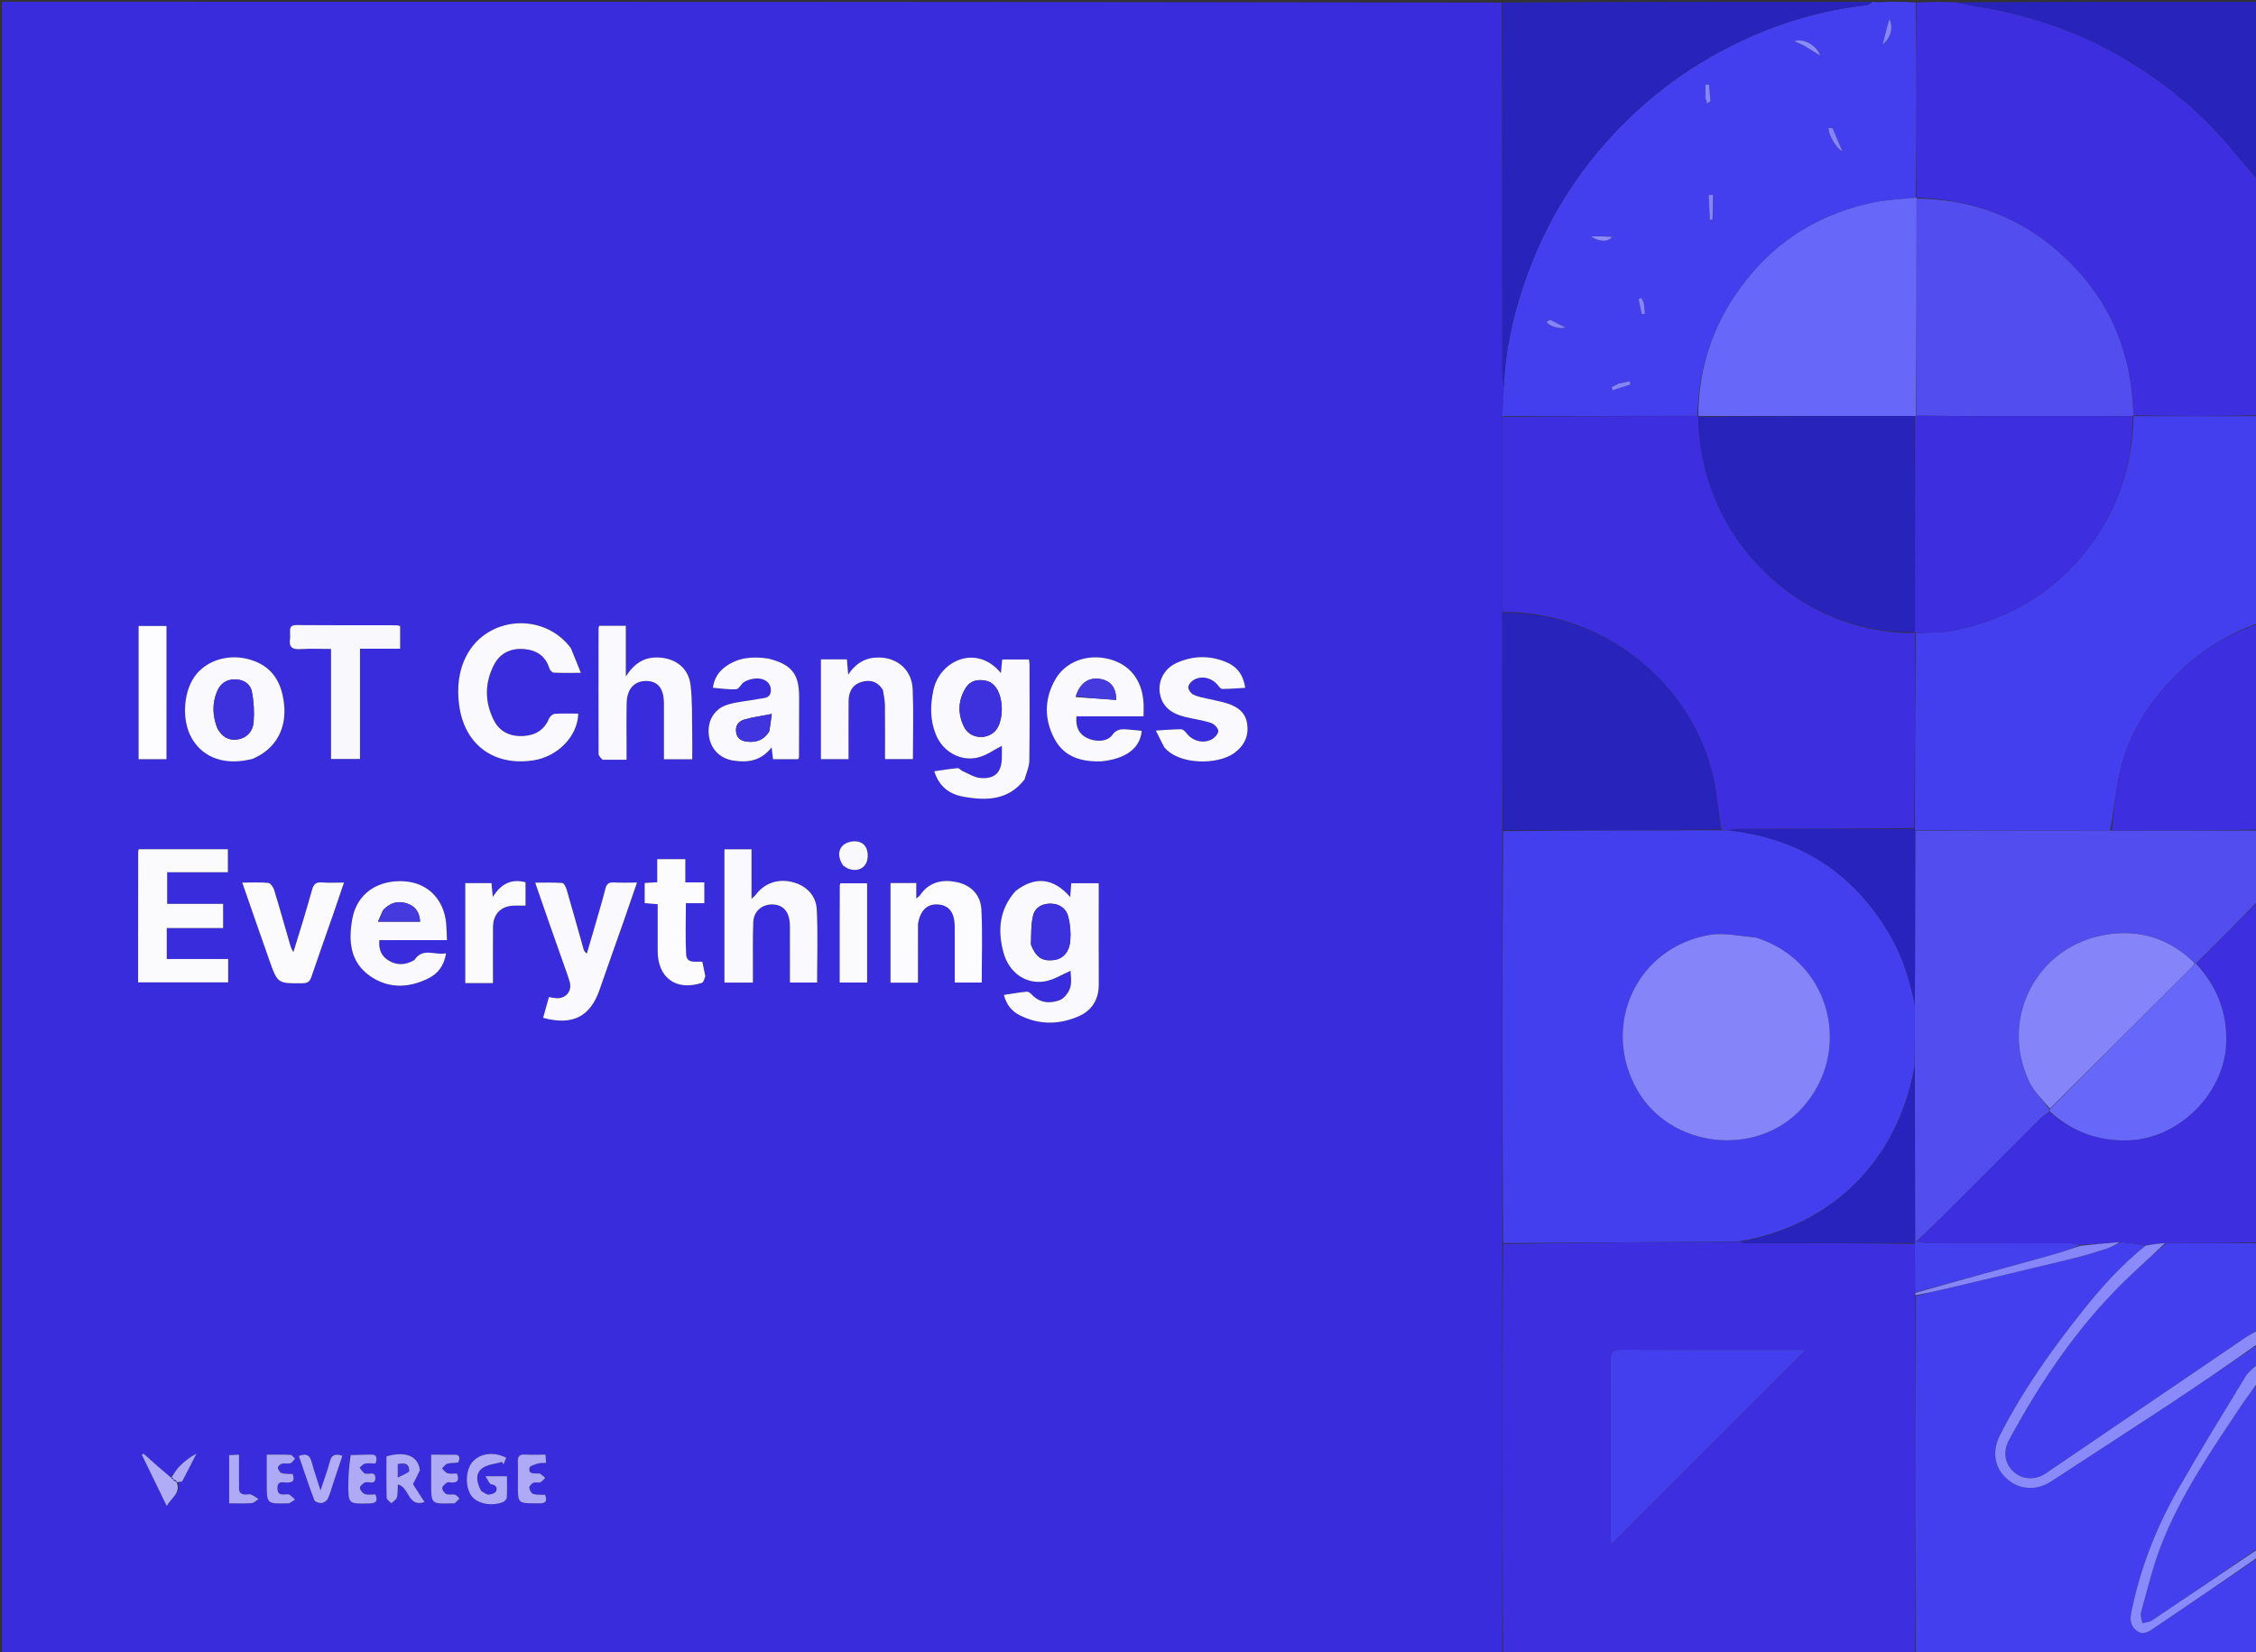 <svg version="1.1" id="Layer_1" xmlns="http://www.w3.org/2000/svg" xmlns:xlink="http://www.w3.org/1999/xlink" x="0px" y="0px"
	 width="100%" viewBox="0 0 1290 945" enable-background="new 0 0 1290 945" xml:space="preserve">
<rect x="0" y="0" width="1290" height="945" fill="#333333" stroke="none"/>
<path fill="#392CDC" opacity="1" stroke="none" 
	d="
M859,946 
	C573.044,946 287.089,946 1.066,946 
	C1.066,631.093 1.066,316.186 1.066,1 
	C286.696,1 572.392,1 858.545,1.469 
	C859.004,72.311 858.996,142.684 859.046,213.057 
	C859.048,215.661 859.623,218.264 859.949,221.324 
	C859.649,227.178 859.331,232.577 859.01,238.447 
	C859.006,275.953 859.007,312.988 859.006,350.489 
	C859.011,392.248 859.017,433.541 859.019,475.313 
	C859.015,554.184 859.017,632.576 859.014,711.438 
	C859.007,789.939 859.004,867.97 859,946 
M101.734,847.604 
	C102.608,847.417 104,847.51 104.276,846.999 
	C107.068,841.832 109.678,836.565 112.339,831.327 
	C108.399,833.412 105.203,835.975 102.364,838.886 
	C100.631,840.663 99.445,842.974 97.324,844.994 
	C92.221,840.434 87.118,835.874 82.015,831.314 
	C81.713,831.553 81.411,831.792 81.109,832.031 
	C85.852,841.773 90.595,851.515 95.338,861.257 
	C97.926,856.683 103.604,853.779 101.734,847.604 
M580.401,509.878 
	C571.268,520.294 570.363,532.358 573.873,545.01 
	C576.998,556.273 586.567,563.096 597.474,561.253 
	C602.636,560.381 607.414,557.232 612.177,555.195 
	C612.177,557.763 612.959,561.617 611.936,564.911 
	C611.076,567.68 608.566,570.973 605.991,571.96 
	C600.364,574.116 594.531,573.686 589.924,568.739 
	C589.212,567.974 588.017,567.058 587.141,567.147 
	C582.801,567.586 578.492,568.34 574.031,569.004 
	C575.542,574.815 578.662,578.419 583.137,580.666 
	C594.07,586.158 605.333,586.083 616.418,581.393 
	C624.352,578.035 628.329,571.693 628.289,562.885 
	C628.21,545.744 628.266,528.602 628.266,511.461 
	C628.266,509.35 628.266,507.24 628.266,505.126 
	C622.661,505.126 617.621,505.126 612.535,505.126 
	C612.34,507.844 612.171,510.195 611.966,513.043 
	C602.398,502.016 591.869,500.958 580.401,509.878 
M586.035,445.434 
	C586.927,441.933 588.54,438.443 588.589,434.93 
	C588.849,416.623 588.717,398.31 588.696,380 
	C588.695,379.066 588.471,378.133 588.344,377.151 
	C583.092,377.151 578.169,377.151 573.072,377.151 
	C572.824,379.72 572.601,382.028 572.32,384.942 
	C558.614,368.131 537.424,377.584 533.747,394.589 
	C531.866,403.29 531.763,411.749 535.115,420.058 
	C539.057,429.829 549.138,435.691 559.301,433.19 
	C564.14,431.999 568.474,428.759 572.868,426.533 
	C572.868,428.217 572.917,430.87 572.859,433.521 
	C572.676,441.736 568.942,445.621 560.65,444.95 
	C557.125,444.664 553.743,442.426 550.337,440.98 
	C549.347,440.559 548.443,439.227 547.591,439.305 
	C543.232,439.705 538.903,440.429 534.218,441.089 
	C537.045,450.173 543.281,454.36 551.207,455.721 
	C564.068,457.93 576.579,457.795 586.035,445.434 
M78.971,539.5 
	C78.971,546.953 78.971,554.406 78.971,561.82 
	C96.489,561.82 113.528,561.82 130.466,561.82 
	C130.466,557.32 130.466,553.24 130.466,548.49 
	C118.58,548.49 107.029,548.49 95.362,548.49 
	C95.362,542.334 95.362,536.862 95.362,530.755 
	C106.234,530.755 116.966,530.755 127.58,530.755 
	C127.58,525.884 127.58,521.657 127.58,516.943 
	C116.619,516.943 106.044,516.943 95.58,516.943 
	C95.58,510.72 95.58,505.001 95.58,498.838 
	C107.373,498.838 118.796,498.838 130.308,498.838 
	C130.308,494.163 130.308,489.951 130.308,485.686 
	C113.021,485.686 96.134,485.686 79.337,485.686 
	C79.168,486.382 79.021,486.705 79.021,487.028 
	C78.996,504.186 78.984,521.343 78.971,539.5 
M326.189,370.342 
	C310.874,349.895 278.606,352.35 266.773,374.931 
	C262.127,383.797 261.258,393.401 262.527,403.139 
	C265.483,425.815 282.256,438.278 304.881,434.874 
	C318.879,432.769 330.319,421.082 330.666,408.124 
	C326.189,408.124 321.704,407.935 317.255,408.25 
	C316.07,408.334 314.447,409.733 313.958,410.914 
	C311.201,417.583 306.043,420.56 299.183,420.938 
	C291.923,421.337 285.841,418.645 282.494,412.136 
	C277.058,401.564 277.019,390.549 282.574,380.014 
	C286.184,373.169 292.627,370.45 300.246,371.252 
	C307.085,371.971 312.046,375.362 314.161,382.307 
	C314.463,383.296 315.74,384.644 316.623,384.689 
	C321.342,384.925 326.079,384.8 332.128,384.8 
	C329.999,379.455 328.304,375.201 326.189,370.342 
M414.241,549.476 
	C414.241,553.584 414.241,557.692 414.241,561.969 
	C419.896,561.969 424.98,561.969 430.525,561.969 
	C430.525,559.251 430.517,556.79 430.527,554.33 
	C430.564,545.34 430.351,536.34 430.735,527.366 
	C431.001,521.145 435.695,517.18 441.617,517.265 
	C447.272,517.345 450.818,520.766 451.514,527.046 
	C451.769,529.351 451.676,531.699 451.68,534.028 
	C451.696,543.296 451.687,552.564 451.687,561.915 
	C457.312,561.915 462.385,561.915 467.229,561.915 
	C467.229,547.795 467.725,533.978 467.045,520.219 
	C466.629,511.804 460.641,506.208 452.667,504.355 
	C444.511,502.46 436.855,505.271 431.98,511.913 
	C431.583,512.454 430.994,512.853 429.731,514.028 
	C429.731,503.911 429.731,494.832 429.731,485.712 
	C424.378,485.712 419.496,485.712 414.241,485.712 
	C414.241,506.905 414.241,527.694 414.241,549.476 
M344.996,434.522 
	C349.275,434.522 353.553,434.522 358.28,434.522 
	C358.28,432.325 358.28,430.696 358.28,429.066 
	C358.284,420.069 358.151,411.07 358.334,402.077 
	C358.497,394.012 362.71,389.433 369.471,389.457 
	C376.161,389.482 379.555,393.68 379.639,402.103 
	C379.677,405.935 379.642,409.767 379.642,413.599 
	C379.641,420.389 379.642,427.178 379.642,434.234 
	C385.225,434.234 390.291,434.234 395.828,434.234 
	C395.828,428.817 395.919,423.693 395.808,418.573 
	C395.614,409.595 395.954,400.537 394.852,391.664 
	C393.646,381.963 386.153,376.371 376.395,376.024 
	C368.627,375.748 362.838,379.1 357.852,386.878 
	C357.852,376.133 357.852,367.078 357.852,357.895 
	C352.413,357.895 347.49,357.895 342.677,357.895 
	C342.46,358.531 342.263,358.84 342.262,359.149 
	C342.23,383.14 342.187,407.131 342.276,431.122 
	C342.28,432.244 343.466,433.361 344.996,434.522 
M322.037,550.664 
	C323.29,554.281 324.696,557.853 325.759,561.525 
	C327.291,566.822 323.537,571.281 318.042,570.875 
	C316.759,570.78 315.489,570.503 313.88,570.259 
	C312.726,574.369 311.64,578.24 310.555,582.106 
	C327.486,586.705 337.551,581.406 342.879,565.918 
	C347.37,552.865 352.055,539.879 356.62,526.851 
	C359.118,519.721 361.547,512.567 364.24,504.747 
	C359.316,504.747 355.164,504.932 351.038,504.683 
	C348.187,504.51 346.868,505.468 346.168,508.25 
	C344.586,514.537 342.723,520.753 340.932,526.986 
	C339.172,533.111 337.36,539.22 335.57,545.336 
	C334.213,544.433 333.903,543.59 333.659,542.729 
	C330.448,531.364 327.291,519.983 323.983,508.647 
	C323.575,507.248 322.444,505.046 321.522,504.98 
	C316.481,504.618 311.4,504.807 306.024,504.807 
	C308.877,513.03 311.424,520.421 314.007,527.799 
	C316.59,535.176 319.209,542.54 322.037,550.664 
M438.807,376.506 
	C430.311,375.303 422.143,375.984 414.951,381.19 
	C410.974,384.069 408.371,387.899 407.623,393.353 
	C412.497,393.723 416.827,394.481 421.074,394.154 
	C422.659,394.031 423.827,390.986 425.589,389.983 
	C427.526,388.88 429.902,388.182 432.134,388.035 
	C437.115,387.707 440.596,390.36 440.768,394.327 
	C440.997,399.598 436.684,399.154 433.434,399.784 
	C427.737,400.889 421.848,401.276 416.32,402.91 
	C408.561,405.204 404.554,411.922 405.243,419.809 
	C405.952,427.922 411.296,433.75 419.357,434.993 
	C427.611,436.265 435.213,435.169 441.219,427.421 
	C441.558,430.324 441.781,432.23 442.011,434.204 
	C447.089,434.204 451.838,434.204 456.468,434.204 
	C456.689,433.562 456.888,433.252 456.889,432.941 
	C456.922,421.449 456.951,409.957 456.95,398.466 
	C456.949,385.393 452.553,379.895 438.807,376.506 
M236.573,549.308 
	C231.671,552.137 226.692,552.183 221.943,549.182 
	C217.982,546.68 216.414,542.854 216.928,537.676 
	C229.706,537.676 242.292,537.676 255.585,537.676 
	C255.429,534.235 255.398,531.298 255.147,528.38 
	C253.943,514.382 244.619,504.908 231.269,504.037 
	C215.843,503.032 204.096,511.167 201.472,525.396 
	C199.161,537.928 200.088,550.188 211.602,558.203 
	C222.206,565.585 233.918,565.135 245.247,559.381 
	C250.593,556.665 253.942,552.09 255.078,545.198 
	C248.602,546.529 241.836,541.62 236.573,549.308 
M505.028,394.98 
	C505.369,397.766 505.974,400.55 506.006,403.34 
	C506.125,413.595 506.053,423.851 506.053,434.125 
	C511.773,434.125 516.82,434.125 522.015,434.125 
	C522.015,420.569 522.411,407.404 521.893,394.276 
	C521.458,383.256 513.358,376.18 502.607,376.029 
	C495.255,375.926 489.585,378.991 485.005,385.799 
	C484.699,382.212 484.482,379.685 484.26,377.085 
	C479.069,377.085 474.282,377.085 469.402,377.085 
	C469.402,396.215 469.402,415.117 469.402,434.154 
	C474.77,434.154 479.813,434.154 485.209,434.154 
	C485.209,422.8 485.141,411.823 485.239,400.848 
	C485.284,395.753 487.382,391.632 492.497,390.055 
	C497.377,388.55 501.746,389.588 505.028,394.98 
M630.117,435.395 
	C643.878,434.02 652.027,427.844 652.846,417.941 
	C650.391,417.711 647.932,417.462 645.47,417.253 
	C641.857,416.946 638.699,416.541 635.931,420.438 
	C633.196,424.288 626.307,424.445 621.566,422.072 
	C616.967,419.769 614.972,415.902 615.529,409.682 
	C628.206,409.682 640.945,409.682 653.892,409.682 
	C653.892,406.615 654.039,404.121 653.867,401.65 
	C652.956,388.596 645.74,379.733 633.762,376.823 
	C621.609,373.871 609.229,378.373 603.38,388.655 
	C597.087,399.718 597.011,411.39 602.977,422.577 
	C608.487,432.91 618.225,435.765 630.117,435.395 
M145.144,433.78 
	C157.753,428.128 163.982,416.785 162.42,402.584 
	C161.21,391.581 156.811,382.682 146.039,378.304 
	C133.862,373.356 120.205,376.333 112.567,385.23 
	C104.913,394.146 103.501,411.313 109.542,422.018 
	C116.107,433.652 129.096,438.118 145.144,433.78 
M524.935,527.99 
	C526.158,520.649 530.166,516.864 536.294,517.261 
	C542.398,517.657 545.632,521.606 545.9,529.024 
	C545.948,530.355 545.915,531.689 545.915,533.021 
	C545.916,542.635 545.915,552.25 545.915,561.918 
	C551.507,561.918 556.586,561.918 561.365,561.918 
	C561.365,547.805 561.879,533.984 561.175,520.225 
	C560.743,511.775 555.203,506.097 546.8,504.433 
	C538.633,502.816 531.198,504.453 526.104,511.95 
	C525.731,512.5 525.087,512.866 523.931,513.875 
	C523.931,510.371 523.931,507.751 523.931,505.018 
	C518.801,505.018 514.032,505.018 509.201,505.018 
	C509.201,524.16 509.201,543.033 509.201,561.993 
	C514.518,561.993 519.469,561.993 524.898,561.993 
	C524.898,550.804 524.898,539.851 524.935,527.99 
M165.873,362.778 
	C165.873,363.61 165.988,364.46 165.855,365.271 
	C165.039,370.235 167.279,371.57 171.982,371.236 
	C177.554,370.841 183.175,371.144 189.283,371.144 
	C189.283,392.439 189.283,413.165 189.283,434.064 
	C194.98,434.064 200.151,434.064 205.857,434.064 
	C205.857,412.868 205.857,392.147 205.857,370.99 
	C213.822,370.99 221.247,370.99 228.801,370.99 
	C228.801,366.409 228.801,362.278 228.801,358.058 
	C228.028,357.88 227.392,357.607 226.755,357.606 
	C207.619,357.575 188.482,357.648 169.347,357.492 
	C165.719,357.463 165.752,359.452 165.873,362.778 
M665.911,427.542 
	C674.015,437.647 696.406,437.541 705.791,430.644 
	C711.532,426.426 714.196,420.884 713.095,413.748 
	C712.096,407.275 707.476,404.174 701.848,402.319 
	C698.547,401.231 695.068,400.689 691.68,399.862 
	C688.618,399.114 685.405,398.674 682.583,397.386 
	C681.103,396.711 679.426,394.481 679.472,393.003 
	C679.517,391.505 681.283,389.519 682.807,388.707 
	C687.547,386.182 693.302,387.83 696.523,392.078 
	C697.144,392.897 698.125,394.028 698.933,394.022 
	C703.188,393.993 707.441,393.646 712.04,393.39 
	C710.972,385.983 707.34,381.264 701.312,378.73 
	C691.801,374.732 682.121,374.878 672.713,379.171 
	C665.724,382.361 661.931,389.526 663.262,396.773 
	C664.683,404.512 670.231,408.165 677.296,409.935 
	C682.296,411.187 687.469,411.835 692.358,413.4 
	C694.193,413.987 696.573,416.355 696.641,417.998 
	C696.709,419.631 694.523,422.044 692.736,422.939 
	C687.539,425.541 681.582,423.613 678.197,419.004 
	C677.535,418.103 676.283,417.058 675.31,417.065 
	C670.897,417.094 666.486,417.477 660.919,417.8 
	C662.735,421.493 664.088,424.244 665.911,427.542 
M167.474,544.698 
	C166.963,543.304 166.368,541.934 165.954,540.511 
	C162.891,529.97 159.948,519.393 156.735,508.899 
	C156.255,507.33 154.669,505.075 153.413,504.95 
	C148.701,504.48 143.914,504.762 138.519,504.762 
	C143.871,520.122 148.889,534.705 154.036,549.242 
	C158.772,562.619 158.832,562.496 173.193,562.32 
	C176.1,562.284 177.197,561.21 178.063,558.656 
	C182.121,546.686 186.381,534.785 190.534,522.847 
	C192.571,516.99 194.531,511.107 196.691,504.748 
	C191.906,504.748 187.902,504.98 183.939,504.677 
	C180.63,504.423 179.324,505.736 178.462,508.809 
	C175.143,520.652 171.559,532.421 167.474,544.698 
M403.24,557.908 
	C402.705,555.34 402.17,552.771 401.598,550.024 
	C397.797,549.759 392.637,551.294 392.34,545.767 
	C391.827,536.22 392.198,526.626 392.198,516.554 
	C396.053,516.554 399.308,516.554 402.737,516.554 
	C402.737,512.439 402.737,508.839 402.737,504.632 
	C399.133,504.632 395.744,504.632 391.877,504.632 
	C391.877,499.788 391.877,495.542 391.877,491.38 
	C386.333,491.38 381.299,491.38 375.802,491.38 
	C375.802,496.028 375.802,500.249 375.802,504.548 
	C373.052,504.715 370.78,504.853 368.631,504.983 
	C368.631,509.089 368.631,512.802 368.631,516.527 
	C371.322,516.738 373.564,516.913 376.065,517.109 
	C376.065,526.277 376.062,535.071 376.066,543.866 
	C376.072,559.244 386.645,566.935 401.36,562.099 
	C402.307,561.787 402.727,559.871 403.24,557.908 
M276.242,562.235 
	C278.016,562.235 279.789,562.235 281.886,562.235 
	C281.886,551.125 281.818,540.657 281.909,530.189 
	C281.975,522.44 286.715,517.923 294.492,517.934 
	C296.438,517.937 298.385,517.935 300.501,517.935 
	C300.501,513.481 300.501,509.076 300.501,504.572 
	C292.328,502.436 286.488,505.427 281.765,513.003 
	C281.462,509.634 281.262,507.409 281.05,505.056 
	C275.88,505.056 270.98,505.056 266.044,505.056 
	C266.044,524.217 266.044,543.068 266.044,562.235 
	C269.38,562.235 272.357,562.235 276.242,562.235 
M95.195,416.499 
	C95.195,397.055 95.195,377.611 95.195,357.994 
	C89.583,357.994 84.403,357.994 79.262,357.994 
	C79.262,383.622 79.262,408.839 79.262,434.21 
	C84.631,434.21 89.712,434.21 95.195,434.21 
	C95.195,428.439 95.195,422.969 95.195,416.499 
M480.144,524.501 
	C480.144,536.921 480.144,549.342 480.144,561.912 
	C485.675,561.912 490.732,561.912 495.829,561.912 
	C495.829,542.751 495.829,523.916 495.829,505.168 
	C490.432,505.168 485.404,505.168 480.471,505.168 
	C480.319,505.91 480.198,506.233 480.196,506.556 
	C480.17,512.205 480.158,517.853 480.144,524.501 
M274.951,852.422 
	C272.542,848.161 271.685,843.124 275.341,839.993 
	C278.247,837.502 283.108,837.292 287.102,836.07 
	C287.354,836.572 287.606,837.074 287.858,837.575 
	C288.396,836.272 288.934,834.969 289.46,833.695 
	C282.527,830.133 274.711,831.102 270.367,835.848 
	C266.318,840.272 265.784,849.678 269.277,855.062 
	C272.367,859.824 280.587,861.741 287.457,859.111 
	C288.454,858.729 289.727,857.45 289.786,856.517 
	C290.042,852.465 289.896,848.388 289.896,844.293 
	C285.754,844.293 282.493,844.293 277.604,844.293 
	C279.091,846.487 279.828,848.736 280.867,848.885 
	C283.65,849.286 284.57,850.847 283.651,852.872 
	C283.153,853.967 280.903,854.721 279.413,854.773 
	C278.116,854.819 276.776,853.664 274.951,852.422 
M240.116,840.415 
	C239.145,832.681 231.89,829.728 220.976,832.921 
	C220.976,840.74 220.871,848.691 221.102,856.633 
	C221.132,857.687 222.868,858.691 223.813,859.718 
	C224.893,858.644 226.571,857.735 226.92,856.462 
	C227.535,854.214 227.339,851.745 227.507,848.967 
	C234.264,850.532 233.041,862.229 242.771,859.065 
	C240.277,855.205 237.992,851.667 236.137,848.795 
	C237.707,845.783 238.895,843.503 240.116,840.415 
M164.938,854.692 
	C162.501,854.226 158.835,856.134 158.663,851.336 
	C158.486,846.377 162.221,847.985 164.652,847.892 
	C168.236,847.754 168.344,845.954 167.355,843.002 
	C165.277,842.876 163.062,843.064 161.069,842.485 
	C160.077,842.196 159.052,840.566 158.89,839.423 
	C158.792,838.736 160.209,837.357 161.159,837.108 
	C162.72,836.7 164.557,837.29 166.081,836.821 
	C167.129,836.499 167.846,835.099 168.71,834.181 
	C167.842,833.436 167.005,832.096 166.099,832.048 
	C161.815,831.82 157.513,831.946 152.522,831.946 
	C152.522,837.663 152.522,842.94 152.522,848.217 
	C152.521,860.124 152.521,860.124 164.423,859.772 
	C164.755,859.762 165.158,859.885 165.408,859.74 
	C166.534,859.083 167.617,858.352 168.716,857.648 
	C167.741,856.668 166.766,855.688 164.938,854.692 
M262.385,836.104 
	C262.981,833.961 263.194,831.986 260.08,831.954 
	C255.784,831.911 251.488,831.943 246.531,831.943 
	C246.531,837.715 246.532,843.005 246.531,848.294 
	C246.529,860.181 246.529,860.181 258.539,859.775 
	C259.038,859.758 259.703,859.958 260.006,859.709 
	C260.987,858.904 261.835,857.937 262.734,857.032 
	C261.882,856.264 261.138,855.076 260.154,854.824 
	C258.583,854.421 256.66,855.078 255.25,854.459 
	C254.116,853.96 252.864,852.226 252.88,851.056 
	C252.894,849.985 254.416,848.778 255.512,847.944 
	C256.045,847.539 257.128,847.789 257.955,847.848 
	C261.644,848.109 262.82,846.601 261.25,842.69 
	C259.517,842.69 257.602,843.05 255.928,842.57 
	C254.7,842.218 253.787,840.764 252.734,839.801 
	C253.752,838.859 254.631,837.425 255.82,837.088 
	C257.687,836.56 259.763,836.773 262.385,836.104 
M200.04,832.31 
	C199.739,837.556 199.233,842.799 199.178,848.047 
	C199.049,860.26 199.134,860.157 211.439,859.833 
	C215.286,859.732 216.039,858.307 214.671,854.637 
	C212.565,854.637 210.436,855.083 208.656,854.486 
	C207.391,854.062 206.021,852.329 205.798,850.996 
	C205.652,850.126 207.294,848.584 208.464,847.952 
	C210.461,846.874 214.646,849.701 214.629,845.266 
	C214.612,840.857 210.407,843.715 208.432,842.586 
	C207.268,841.92 206.558,840.461 205.643,839.359 
	C206.65,838.565 207.567,837.287 208.682,837.082 
	C210.702,836.71 212.839,836.976 214.717,836.976 
	C215.891,833.409 215.374,831.742 211.909,831.894 
	C208.251,832.054 204.584,831.993 200.04,832.31 
M307.166,859.773 
	C310.254,859.817 313.652,860.171 311.681,854.896 
	C309.443,854.786 307.037,855.048 304.906,854.402 
	C303.836,854.078 302.743,852.141 302.647,850.859 
	C302.578,849.938 303.962,848.506 305.027,848.013 
	C306.132,847.502 307.76,848.174 308.925,847.722 
	C310.027,847.295 310.824,846.081 311.756,845.213 
	C310.779,844.392 309.845,843.508 308.799,842.784 
	C308.459,842.549 307.828,842.737 307.33,842.722 
	C305.008,842.656 302.002,842.936 302.76,839.441 
	C303.002,838.322 305.805,837.574 307.552,837.024 
	C308.887,836.603 310.405,836.76 312.254,836.632 
	C312.138,834.92 312.045,833.548 311.935,831.922 
	C307.667,831.922 303.85,832.07 300.05,831.876 
	C296.932,831.717 295.982,833.037 296.089,835.981 
	C296.252,840.459 296.127,844.948 296.126,849.432 
	C296.123,859.776 296.123,859.776 307.166,859.773 
M190.821,847.444 
	C192.478,842.488 194.136,837.531 195.794,832.573 
	C191.643,831.177 189.6,832.062 188.593,835.937 
	C187.259,841.067 185.35,846.047 183.272,852.355 
	C181.294,846.078 179.567,841.23 178.268,836.27 
	C177.259,832.416 175.374,830.915 170.891,832.695 
	C173.798,841.156 176.592,849.635 179.741,857.981 
	C180.106,858.95 182.493,859.723 183.845,859.59 
	C185.143,859.463 186.87,858.305 187.43,857.133 
	C188.782,854.299 189.564,851.191 190.821,847.444 
M136.677,845.481 
	C136.677,841.086 136.677,836.692 136.677,831.926 
	C134.157,832.049 132.593,832.126 131.03,832.202 
	C131.03,841.568 131.03,850.455 131.03,859.773 
	C135.576,859.773 139.725,859.974 143.836,859.661 
	C145.222,859.556 146.509,858.149 147.841,857.337 
	C146.436,856.453 145.089,855.449 143.6,854.741 
	C142.921,854.418 141.958,854.613 141.134,854.687 
	C138.019,854.967 136.4,853.766 136.672,850.451 
	C136.78,849.13 136.681,847.793 136.677,845.481 
M482.337,495.203 
	C483.328,495.785 484.256,496.548 485.321,496.917 
	C489.419,498.333 493.37,497.341 495.26,493.695 
	C496.469,491.363 496.472,487.505 495.367,485.084 
	C493.733,481.504 489.885,480.532 485.951,481.5 
	C479.748,483.025 477.968,488.763 482.337,495.203 
z"/>
<path fill="#3D2EDF" opacity="1" stroke="none" 
	d="
M859.469,946 
	C859.004,867.97 859.007,789.939 859.481,711.445 
	C904.659,710.665 949.367,710.349 994.424,710.236 
	C996.08,710.614 997.386,710.941 998.692,710.941 
	C1030.766,710.948 1062.839,710.921 1094.937,711.377 
	C1095.009,720.956 1095.057,730.056 1095.105,739.42 
	C1095.126,740.033 1095.147,740.382 1095.134,741.216 
	C1095.067,809.801 1095.033,877.9 1095,946 
	C1016.646,946 938.292,946 859.469,946 
M1006.5,772.002 
	C980.005,772.003 953.508,772.083 927.014,771.926 
	C922.53,771.899 920.879,773.202 920.901,777.881 
	C921.06,811.875 920.981,845.87 921.005,879.864 
	C921.006,881.194 921.289,882.524 921.357,883.127 
	C958.349,846.141 995.27,809.224 1032.497,772.002 
	C1024.308,772.002 1015.904,772.002 1006.5,772.002 
z"/>
<path fill="#433FEE" opacity="1" stroke="none" 
	d="
M859.013,237.976 
	C859.331,232.577 859.649,227.178 859.955,220.882 
	C860.693,201.045 864.774,182.707 870.631,164.796 
	C883.349,125.906 904.697,92.511 934.722,64.575 
	C952.683,47.864 972.702,34.389 994.782,23.844 
	C1017.963,12.772 1042.291,5.738 1067.829,2.855 
	C1068.942,2.729 1069.946,1.64 1071,1 
	C1071.444,1 1071.889,1 1072.961,1.226 
	C1075.725,1.301 1077.863,1.151 1080,1 
	C1085.022,1 1090.044,1 1095.533,1.469 
	C1095.988,38.972 1095.976,76.007 1095.526,113.042 
	C1087.322,113.884 1079.434,114.123 1071.813,115.673 
	C1042.178,121.704 1017.445,136.25 998.611,160.049 
	C980.653,182.74 971.108,208.591 970.685,237.794 
	C933.144,237.891 896.079,237.933 859.013,237.976 
M1032.032,26.343 
	C1034.745,28.012 1037.459,29.682 1040.827,31.754 
	C1038.742,25.889 1031.254,21.708 1026.12,23.537 
	C1028.24,24.54 1029.812,25.284 1032.032,26.343 
M1047.752,73.106 
	C1047.05,73.104 1045.82,72.897 1045.728,73.132 
	C1044.778,75.574 1049.632,84.716 1053.458,86.501 
	C1051.476,81.734 1049.799,77.703 1047.752,73.106 
M979.476,125.164 
	C979.476,120.595 979.476,116.026 979.476,111.456 
	C978.651,111.477 977.826,111.498 977.001,111.519 
	C977.224,116.267 977.445,121.016 977.726,125.761 
	C977.727,125.783 978.587,125.755 979.476,125.164 
M1078.876,16.248 
	C1078.185,18.961 1077.494,21.674 1076.543,25.406 
	C1081.333,21.381 1082.705,15.967 1080.381,10.834 
	C1079.772,12.879 1079.383,14.184 1078.876,16.248 
M921.397,135.171 
	C917.916,135.171 914.436,135.171 909.783,135.171 
	C914.582,138.584 919.825,138.374 921.397,135.171 
M886.196,182.813 
	C885.566,183.259 884.329,183.899 884.4,184.12 
	C885.07,186.215 891.875,188.526 895.063,187.292 
	C892.005,185.711 889.419,184.374 886.196,182.813 
M925.175,219.513 
	C923.939,220.167 922.702,220.821 921.466,221.475 
	C921.712,222.033 921.958,222.591 922.204,223.149 
	C925.576,222.072 928.947,220.994 932.319,219.916 
	C932.145,219.297 931.971,218.678 931.797,218.059 
	C929.824,218.46 927.851,218.861 925.175,219.513 
M975.297,56.54 
	C975.576,57.425 975.855,58.31 976.134,59.194 
	C976.769,58.767 977.404,58.339 978.038,57.912 
	C977.774,54.737 977.51,51.563 977.246,48.389 
	C976.551,48.395 975.855,48.402 975.159,48.409 
	C975.159,50.861 975.159,53.313 975.297,56.54 
M939.921,172.814 
	C939.485,172.011 939.049,171.208 938.612,170.404 
	C938.049,170.594 937.487,170.784 936.924,170.975 
	C937.542,173.89 938.16,176.806 938.778,179.722 
	C939.397,179.625 940.016,179.529 940.635,179.432 
	C940.417,177.481 940.199,175.53 939.921,172.814 
z"/>
<path fill="#3D2EDF" opacity="1" stroke="none" 
	d="
M1095.964,113.042 
	C1095.976,76.007 1095.988,38.972 1096,1.469 
	C1103.354,1 1110.708,1 1118.701,1.34 
	C1122.198,2.209 1125.044,2.813 1127.914,3.256 
	C1158.131,7.927 1186.771,17.171 1213.252,32.663 
	C1237.577,46.893 1259.11,64.442 1276.994,86.336 
	C1281.583,91.955 1286.327,97.449 1291,103 
	C1291,147.688 1291,192.375 1290.531,237.531 
	C1266.698,237.996 1243.333,237.992 1219.973,237.532 
	C1219.673,233.102 1219.456,229.118 1219.05,225.153 
	C1215.488,190.366 1199.653,162.137 1172.633,140.323 
	C1150.363,122.344 1124.466,113.803 1095.928,113.085 
	C1095.933,113.065 1095.964,113.042 1095.964,113.042 
z"/>
<path fill="#433FEE" opacity="1" stroke="none" 
	d="
M1219.968,237.987 
	C1243.333,237.992 1266.698,237.996 1290.531,238 
	C1291,277.354 1291,316.708 1290.638,356.606 
	C1269.608,364.166 1252.345,376.399 1238.078,392.625 
	C1225.412,407.028 1216.093,423.574 1211.983,442.474 
	C1209.665,453.13 1208.677,464.075 1206.616,474.911 
	C1169.159,474.964 1132.176,474.997 1095.136,474.78 
	C1095.045,474.363 1095.01,474.196 1094.981,473.558 
	C1095.026,436.097 1095.065,399.105 1095.56,362.086 
	C1102.967,361.62 1110.072,361.954 1116.845,360.612 
	C1145.575,354.919 1170.112,341.725 1189.424,319.217 
	C1209.531,295.785 1219.345,268.64 1219.997,237.98 
	C1220,237.994 1219.968,237.987 1219.968,237.987 
z"/>
<path fill="#433FEE" opacity="1" stroke="none" 
	d="
M1095.469,946 
	C1095.033,877.9 1095.067,809.801 1095.51,741.235 
	C1101.568,739.518 1107.233,738.337 1112.862,737.005 
	C1136.946,731.306 1161.035,725.63 1185.085,719.792 
	C1191.699,718.186 1198.229,716.187 1204.708,714.093 
	C1207.432,713.213 1209.925,711.616 1212.971,710.287 
	C1217.958,710.851 1222.496,711.472 1226.87,712.382 
	C1213.457,723.155 1202.131,735.588 1191.666,748.708 
	C1173.599,771.36 1156.769,794.896 1143.564,820.837 
	C1139.035,829.736 1140.213,839.009 1147.198,845.438 
	C1154.515,852.174 1164.459,852.763 1172.95,847.198 
	C1196.158,831.99 1219.486,816.966 1242.637,801.672 
	C1258.869,790.948 1274.887,779.902 1291,769 
	C1291,772.361 1291,775.723 1290.745,779.76 
	C1288.31,782.664 1285.609,784.575 1284.033,787.169 
	C1271.004,808.623 1257.831,830.003 1245.396,851.802 
	C1232.789,873.9 1223.614,897.43 1218.63,922.502 
	C1217.792,926.722 1218.44,930.165 1221.877,932.725 
	C1225.183,935.187 1228.207,933.462 1231.051,931.54 
	C1251.041,918.036 1271.018,904.515 1291,891 
	C1291,909.301 1291,927.603 1291,946 
	C1225.979,946 1160.958,946 1095.469,946 
z"/>
<path fill="#524DEF" opacity="1" stroke="none" 
	d="
M1095.192,475.03 
	C1132.176,474.997 1169.159,474.964 1207.074,474.93 
	C1235.671,474.953 1263.335,474.976 1291,475 
	C1291,488.354 1291,501.708 1290.712,515.698 
	C1278.914,527.914 1267.405,539.495 1255.669,551.057 
	C1255.443,551.038 1254.991,551.008 1254.82,550.72 
	C1240.672,536.824 1223.711,531.509 1204.761,534.462 
	C1164.939,540.666 1143.089,582.038 1160.248,618.485 
	C1162.979,624.286 1167.959,629.028 1171.932,634.509 
	C1172.025,635.085 1172.087,635.411 1171.807,635.842 
	C1169.797,637.296 1167.996,638.509 1166.485,640.014 
	C1148.098,658.338 1129.768,676.72 1111.388,695.051 
	C1106.327,700.098 1101.148,705.028 1095.797,710.003 
	C1095.571,709.993 1095.118,709.973 1095.094,709.507 
	C1095.022,676.096 1094.974,643.152 1094.946,609.726 
	C1094.954,597.768 1094.943,586.291 1094.928,574.365 
	C1094.951,568.256 1094.99,562.596 1095.003,556.935 
	C1095.07,529.633 1095.13,502.331 1095.192,475.03 
z"/>
<path fill="#3D2EDF" opacity="1" stroke="none" 
	d="
M1096.024,710.012 
	C1101.148,705.028 1106.327,700.098 1111.388,695.051 
	C1129.768,676.72 1148.098,658.338 1166.485,640.014 
	C1167.996,638.509 1169.797,637.296 1172.061,636.069 
	C1185.309,647.402 1199.884,652.709 1216.976,652.178 
	C1245.976,651.277 1272.252,625.123 1272.995,596.029 
	C1273.441,578.605 1267.477,563.822 1255.895,551.075 
	C1267.405,539.495 1278.914,527.914 1290.712,516.167 
	C1291,580.688 1291,645.375 1290.531,710.53 
	C1272.879,710.982 1255.695,710.966 1238.026,710.896 
	C1234.039,711.258 1230.536,711.676 1227.035,712.094 
	C1222.496,711.472 1217.958,710.851 1212.549,710.295 
	C1204.463,710.991 1197.247,711.621 1189.701,711.991 
	C1187.253,711.486 1185.136,711.029 1183.019,711.025 
	C1156.281,710.977 1129.543,711.018 1102.805,710.953 
	C1100.544,710.947 1098.284,710.34 1096.024,710.012 
z"/>
<path fill="#2823BB" opacity="1" stroke="none" 
	d="
M1070.531,1 
	C1069.946,1.64 1068.942,2.729 1067.829,2.855 
	C1042.291,5.738 1017.963,12.772 994.782,23.844 
	C972.702,34.389 952.683,47.864 934.722,64.575 
	C904.697,92.511 883.349,125.906 870.631,164.796 
	C864.774,182.707 860.693,201.045 859.937,220.427 
	C859.623,218.264 859.048,215.661 859.046,213.057 
	C858.996,142.684 859.004,72.311 859.001,1.469 
	C929.354,1 999.708,1 1070.531,1 
z"/>
<path fill="#433FEE" opacity="1" stroke="none" 
	d="
M1238.512,710.951 
	C1255.695,710.966 1272.879,710.982 1290.531,710.998 
	C1291,727.354 1291,743.708 1290.645,760.548 
	C1288.036,762.435 1285.729,763.759 1283.536,765.251 
	C1245.658,791.018 1207.812,816.833 1169.909,842.564 
	C1163.731,846.758 1156.499,846.275 1151.461,841.761 
	C1146.337,837.171 1145.168,830.233 1148.797,823.521 
	C1166.631,790.542 1187.428,759.673 1214.264,733.239 
	C1222.08,725.54 1230.415,718.366 1238.512,710.951 
z"/>
<path fill="#3D2EDF" opacity="1" stroke="none" 
	d="
M1291,474.531 
	C1263.335,474.976 1235.671,474.953 1207.548,474.91 
	C1208.677,464.075 1209.665,453.13 1211.983,442.474 
	C1216.093,423.574 1225.412,407.028 1238.078,392.625 
	C1252.345,376.399 1269.608,364.166 1290.638,357.075 
	C1291,396.021 1291,435.042 1291,474.531 
z"/>
<path fill="#2823BB" opacity="1" stroke="none" 
	d="
M1291,102.531 
	C1286.327,97.449 1281.583,91.955 1276.994,86.336 
	C1259.11,64.442 1237.577,46.893 1213.252,32.663 
	C1186.771,17.171 1158.131,7.927 1127.914,3.256 
	C1125.044,2.813 1122.198,2.209 1119.17,1.34 
	C1176.242,1 1233.483,1 1291,1 
	C1291,34.687 1291,68.375 1291,102.531 
z"/>
<path fill="#4440EE" opacity="1" stroke="none" 
	d="
M1291,791 
	C1291,822.354 1291,853.708 1290.706,885.695 
	C1270.457,899.832 1250.523,913.37 1230.5,926.775 
	C1229.008,927.775 1226.878,927.823 1225.044,928.313 
	C1224.731,926.285 1223.713,924.06 1224.217,922.261 
	C1227.846,909.325 1230.932,896.145 1235.794,883.666 
	C1247.039,854.803 1264.585,829.397 1281.63,803.778 
	C1284.553,799.385 1287.867,795.253 1291,791 
z"/>
<path fill="#8A8AFB" opacity="1" stroke="none" 
	d="
M1238.026,710.896 
	C1230.415,718.366 1222.08,725.54 1214.264,733.239 
	C1187.428,759.673 1166.631,790.542 1148.797,823.521 
	C1145.168,830.233 1146.337,837.171 1151.461,841.761 
	C1156.499,846.275 1163.731,846.758 1169.909,842.564 
	C1207.812,816.833 1245.658,791.018 1283.536,765.251 
	C1285.729,763.759 1288.036,762.435 1290.645,761.017 
	C1291,763.371 1291,765.741 1291,768.556 
	C1274.887,779.902 1258.869,790.948 1242.637,801.672 
	C1219.486,816.966 1196.158,831.99 1172.95,847.198 
	C1164.459,852.763 1154.515,852.174 1147.198,845.438 
	C1140.213,839.009 1139.035,829.736 1143.564,820.837 
	C1156.769,794.896 1173.599,771.36 1191.666,748.708 
	C1202.131,735.588 1213.457,723.155 1226.87,712.382 
	C1230.536,711.676 1234.039,711.258 1238.026,710.896 
z"/>
<path fill="#898AFB" opacity="1" stroke="none" 
	d="
M1291,790.542 
	C1287.867,795.253 1284.553,799.385 1281.63,803.778 
	C1264.585,829.397 1247.039,854.803 1235.794,883.666 
	C1230.932,896.145 1227.846,909.325 1224.217,922.261 
	C1223.713,924.06 1224.731,926.285 1225.044,928.313 
	C1226.878,927.823 1229.008,927.775 1230.5,926.775 
	C1250.523,913.37 1270.457,899.832 1290.706,886.164 
	C1291,887.389 1291,888.778 1291,890.583 
	C1271.018,904.515 1251.041,918.036 1231.051,931.54 
	C1228.207,933.462 1225.183,935.187 1221.877,932.725 
	C1218.44,930.165 1217.792,926.722 1218.63,922.502 
	C1223.614,897.43 1232.789,873.9 1245.396,851.802 
	C1257.831,830.003 1271.004,808.623 1284.033,787.169 
	C1285.609,784.575 1288.31,782.664 1290.745,780.219 
	C1291,783.361 1291,786.723 1291,790.542 
z"/>
<path fill="#2823BB" opacity="1" stroke="none" 
	d="
M1079.562,1 
	C1077.863,1.151 1075.725,1.301 1073.294,1.226 
	C1075.042,1 1077.083,1 1079.562,1 
z"/>
<path fill="#433FEE" opacity="1" stroke="none" 
	d="
M1094.931,574.813 
	C1094.943,586.291 1094.954,597.768 1094.753,610.034 
	C1084.891,664.165 1047.625,700.966 994.075,710.033 
	C949.367,710.349 904.659,710.665 859.485,710.974 
	C859.017,632.576 859.015,554.184 859.485,475.332 
	C901.245,474.855 942.535,474.84 984.26,474.858 
	C985.859,474.899 987.022,474.906 988.607,474.919 
	C1030.785,479.66 1061.727,500.582 1082.103,537.228 
	C1088.631,548.969 1092.219,561.751 1094.931,574.813 
M1003.367,535.996 
	C994.794,535.46 985.948,533.287 977.695,534.663 
	C935.757,541.655 915.075,586.744 936.319,623.617 
	C955.248,656.473 1003.669,662.087 1029.676,634.56 
	C1059.955,602.511 1047.573,549.605 1003.367,535.996 
z"/>
<path fill="#3D2EDF" opacity="1" stroke="none" 
	d="
M988.186,474.913 
	C987.022,474.906 985.859,474.899 984.296,474.441 
	C982.304,463.162 981.676,452.085 978.954,441.548 
	C965.057,387.745 914.516,349.442 859.007,350.023 
	C859.007,312.988 859.006,275.953 859.01,238.447 
	C896.079,237.933 933.144,237.891 970.674,237.857 
	C971.14,237.866 971.03,237.934 971.028,238.388 
	C972.292,308.649 1028.946,362.755 1095.026,362.028 
	C1095.053,362.057 1095.105,362.114 1095.105,362.114 
	C1095.065,399.105 1095.026,436.097 1094.515,473.554 
	C1061.025,474.021 1028.005,474.004 994.987,474.06 
	C992.719,474.064 990.453,474.616 988.186,474.913 
z"/>
<path fill="#2823BB" opacity="1" stroke="none" 
	d="
M859.006,350.489 
	C914.516,349.442 965.057,387.745 978.954,441.548 
	C981.676,452.085 982.304,463.162 983.861,474.407 
	C942.535,474.84 901.245,474.855 859.49,474.853 
	C859.017,433.541 859.011,392.248 859.006,350.489 
z"/>
<path fill="#FAFAFE" opacity="1" stroke="none" 
	d="
M580.664,509.637 
	C591.869,500.958 602.398,502.016 611.966,513.043 
	C612.171,510.195 612.34,507.844 612.535,505.126 
	C617.621,505.126 622.661,505.126 628.266,505.126 
	C628.266,507.24 628.266,509.35 628.266,511.461 
	C628.266,528.602 628.21,545.744 628.289,562.885 
	C628.329,571.693 624.352,578.035 616.418,581.393 
	C605.333,586.083 594.07,586.158 583.137,580.666 
	C578.662,578.419 575.542,574.815 574.031,569.004 
	C578.492,568.34 582.801,567.586 587.141,567.147 
	C588.017,567.058 589.212,567.974 589.924,568.739 
	C594.531,573.686 600.364,574.116 605.991,571.96 
	C608.566,570.973 611.076,567.68 611.936,564.911 
	C612.959,561.617 612.177,557.763 612.177,555.195 
	C607.414,557.232 602.636,560.381 597.474,561.253 
	C586.567,563.096 576.998,556.273 573.873,545.01 
	C570.363,532.358 571.268,520.294 580.664,509.637 
M589.587,540.419 
	C592.338,547.387 595.778,549.758 602.211,549.12 
	C607.663,548.58 611.486,544.696 612.016,537.762 
	C612.361,533.246 611.957,528.469 610.796,524.1 
	C609.618,519.669 606.035,517.005 601.147,516.814 
	C596.082,516.617 591.925,518.86 590.747,523.605 
	C589.468,528.754 589.698,534.278 589.587,540.419 
z"/>
<path fill="#F9F9FE" opacity="1" stroke="none" 
	d="
M585.862,445.76 
	C576.579,457.795 564.068,457.93 551.207,455.721 
	C543.281,454.36 537.045,450.173 534.218,441.089 
	C538.903,440.429 543.232,439.705 547.591,439.305 
	C548.443,439.227 549.347,440.559 550.337,440.98 
	C553.743,442.426 557.125,444.664 560.65,444.95 
	C568.942,445.621 572.676,441.736 572.859,433.521 
	C572.917,430.87 572.868,428.217 572.868,426.533 
	C568.474,428.759 564.14,431.999 559.301,433.19 
	C549.138,435.691 539.057,429.829 535.115,420.058 
	C531.763,411.749 531.866,403.29 533.747,394.589 
	C537.424,377.584 558.614,368.131 572.32,384.942 
	C572.601,382.028 572.824,379.72 573.072,377.151 
	C578.169,377.151 583.092,377.151 588.344,377.151 
	C588.471,378.133 588.695,379.066 588.696,380 
	C588.717,398.31 588.849,416.623 588.589,434.93 
	C588.54,438.443 586.927,441.933 585.862,445.76 
M564.577,389.5 
	C559.414,388.169 554.802,389.024 551.95,393.829 
	C547.747,400.909 547.641,408.466 551.272,415.741 
	C554.613,422.435 563.961,423.385 569.064,418.045 
	C574.825,412.016 574.409,392.795 564.577,389.5 
z"/>
<path fill="#FBFBFE" opacity="1" stroke="none" 
	d="
M78.971,539 
	C78.984,521.343 78.996,504.186 79.021,487.028 
	C79.021,486.705 79.168,486.382 79.337,485.686 
	C96.134,485.686 113.021,485.686 130.308,485.686 
	C130.308,489.951 130.308,494.163 130.308,498.838 
	C118.796,498.838 107.373,498.838 95.58,498.838 
	C95.58,505.001 95.58,510.72 95.58,516.943 
	C106.044,516.943 116.619,516.943 127.58,516.943 
	C127.58,521.657 127.58,525.884 127.58,530.755 
	C116.966,530.755 106.234,530.755 95.362,530.755 
	C95.362,536.862 95.362,542.334 95.362,548.49 
	C107.029,548.49 118.58,548.49 130.466,548.49 
	C130.466,553.24 130.466,557.32 130.466,561.82 
	C113.528,561.82 96.489,561.82 78.971,561.82 
	C78.971,554.406 78.971,546.953 78.971,539 
z"/>
<path fill="#FAFAFE" opacity="1" stroke="none" 
	d="
M326.399,370.645 
	C328.304,375.201 329.999,379.455 332.128,384.8 
	C326.079,384.8 321.342,384.925 316.623,384.689 
	C315.74,384.644 314.463,383.296 314.161,382.307 
	C312.046,375.362 307.085,371.971 300.246,371.252 
	C292.627,370.45 286.184,373.169 282.574,380.014 
	C277.019,390.549 277.058,401.564 282.494,412.136 
	C285.841,418.645 291.923,421.337 299.183,420.938 
	C306.043,420.56 311.201,417.583 313.958,410.914 
	C314.447,409.733 316.07,408.334 317.255,408.25 
	C321.704,407.935 326.189,408.124 330.666,408.124 
	C330.319,421.082 318.879,432.769 304.881,434.874 
	C282.256,438.278 265.483,425.815 262.527,403.139 
	C261.258,393.401 262.127,383.797 266.773,374.931 
	C278.606,352.35 310.874,349.895 326.399,370.645 
z"/>
<path fill="#F9F9FE" opacity="1" stroke="none" 
	d="
M414.241,548.98 
	C414.241,527.694 414.241,506.905 414.241,485.712 
	C419.496,485.712 424.378,485.712 429.731,485.712 
	C429.731,494.832 429.731,503.911 429.731,514.028 
	C430.994,512.853 431.583,512.454 431.98,511.913 
	C436.855,505.271 444.511,502.46 452.667,504.355 
	C460.641,506.208 466.629,511.804 467.045,520.219 
	C467.725,533.978 467.229,547.795 467.229,561.915 
	C462.385,561.915 457.312,561.915 451.687,561.915 
	C451.687,552.564 451.696,543.296 451.68,534.028 
	C451.676,531.699 451.769,529.351 451.514,527.046 
	C450.818,520.766 447.272,517.345 441.617,517.265 
	C435.695,517.18 431.001,521.145 430.735,527.366 
	C430.351,536.34 430.564,545.34 430.527,554.33 
	C430.517,556.79 430.525,559.251 430.525,561.969 
	C424.98,561.969 419.896,561.969 414.241,561.969 
	C414.241,557.692 414.241,553.584 414.241,548.98 
z"/>
<path fill="#FAF9FE" opacity="1" stroke="none" 
	d="
M344.549,434.501 
	C343.466,433.361 342.28,432.244 342.276,431.122 
	C342.187,407.131 342.23,383.14 342.262,359.149 
	C342.263,358.84 342.46,358.531 342.677,357.895 
	C347.49,357.895 352.413,357.895 357.852,357.895 
	C357.852,367.078 357.852,376.133 357.852,386.878 
	C362.838,379.1 368.627,375.748 376.395,376.024 
	C386.153,376.371 393.646,381.963 394.852,391.664 
	C395.954,400.537 395.614,409.595 395.808,418.573 
	C395.919,423.693 395.828,428.817 395.828,434.234 
	C390.291,434.234 385.225,434.234 379.642,434.234 
	C379.642,427.178 379.641,420.389 379.642,413.599 
	C379.642,409.767 379.677,405.935 379.639,402.103 
	C379.555,393.68 376.161,389.482 369.471,389.457 
	C362.71,389.433 358.497,394.012 358.334,402.077 
	C358.151,411.07 358.284,420.069 358.28,429.066 
	C358.28,430.696 358.28,432.325 358.28,434.522 
	C353.553,434.522 349.275,434.522 344.549,434.501 
z"/>
<path fill="#FAFAFE" opacity="1" stroke="none" 
	d="
M321.925,550.286 
	C319.209,542.54 316.59,535.176 314.007,527.799 
	C311.424,520.421 308.877,513.03 306.024,504.807 
	C311.4,504.807 316.481,504.618 321.522,504.98 
	C322.444,505.046 323.575,507.248 323.983,508.647 
	C327.291,519.983 330.448,531.364 333.659,542.729 
	C333.903,543.59 334.213,544.433 335.57,545.336 
	C337.36,539.22 339.172,533.111 340.932,526.986 
	C342.723,520.753 344.586,514.537 346.168,508.25 
	C346.868,505.468 348.187,504.51 351.038,504.683 
	C355.164,504.932 359.316,504.747 364.24,504.747 
	C361.547,512.567 359.118,519.721 356.62,526.851 
	C352.055,539.879 347.37,552.865 342.879,565.918 
	C337.551,581.406 327.486,586.705 310.555,582.106 
	C311.64,578.24 312.726,574.369 313.88,570.259 
	C315.489,570.503 316.759,570.78 318.042,570.875 
	C323.537,571.281 327.291,566.822 325.759,561.525 
	C324.696,557.853 323.29,554.281 321.925,550.286 
z"/>
<path fill="#F9F9FE" opacity="1" stroke="none" 
	d="
M439.221,376.626 
	C452.553,379.895 456.949,385.393 456.95,398.466 
	C456.951,409.957 456.922,421.449 456.889,432.941 
	C456.888,433.252 456.689,433.562 456.468,434.204 
	C451.838,434.204 447.089,434.204 442.011,434.204 
	C441.781,432.23 441.558,430.324 441.219,427.421 
	C435.213,435.169 427.611,436.265 419.357,434.993 
	C411.296,433.75 405.952,427.922 405.243,419.809 
	C404.554,411.922 408.561,405.204 416.32,402.91 
	C421.848,401.276 427.737,400.889 433.434,399.784 
	C436.684,399.154 440.997,399.598 440.768,394.327 
	C440.596,390.36 437.115,387.707 432.134,388.035 
	C429.902,388.182 427.526,388.88 425.589,389.983 
	C423.827,390.986 422.659,394.031 421.074,394.154 
	C416.827,394.481 412.497,393.723 407.623,393.353 
	C408.371,387.899 410.974,384.069 414.951,381.19 
	C422.143,375.984 430.311,375.303 439.221,376.626 
M439.973,418.088 
	C440.41,414.916 440.846,411.744 441.318,408.313 
	C435.636,409.421 430.717,410.118 425.952,411.394 
	C422.439,412.335 420.312,414.872 420.933,418.842 
	C421.525,422.626 424.265,423.925 427.67,424.204 
	C432.633,424.612 436.826,423.216 439.973,418.088 
z"/>
<path fill="#F9F9FE" opacity="1" stroke="none" 
	d="
M236.91,549.089 
	C241.836,541.62 248.602,546.529 255.078,545.198 
	C253.942,552.09 250.593,556.665 245.247,559.381 
	C233.918,565.135 222.206,565.585 211.602,558.203 
	C200.088,550.188 199.161,537.928 201.472,525.396 
	C204.096,511.167 215.843,503.032 231.269,504.037 
	C244.619,504.908 253.943,514.382 255.147,528.38 
	C255.398,531.298 255.429,534.235 255.585,537.676 
	C242.292,537.676 229.706,537.676 216.928,537.676 
	C216.414,542.854 217.982,546.68 221.943,549.182 
	C226.692,552.183 231.671,552.137 236.91,549.089 
M218.937,520.648 
	C218.068,522.659 217.199,524.671 216.147,527.104 
	C224.759,527.104 232.409,527.104 240.23,527.104 
	C239.909,521.834 237.601,518.412 233.107,516.815 
	C227.951,514.984 223.279,516.002 218.937,520.648 
z"/>
<path fill="#FAF9FE" opacity="1" stroke="none" 
	d="
M504.869,394.599 
	C501.746,389.588 497.377,388.55 492.497,390.055 
	C487.382,391.632 485.284,395.753 485.239,400.848 
	C485.141,411.823 485.209,422.8 485.209,434.154 
	C479.813,434.154 474.77,434.154 469.402,434.154 
	C469.402,415.117 469.402,396.215 469.402,377.085 
	C474.282,377.085 479.069,377.085 484.26,377.085 
	C484.482,379.685 484.699,382.212 485.005,385.799 
	C489.585,378.991 495.255,375.926 502.607,376.029 
	C513.358,376.18 521.458,383.256 521.893,394.276 
	C522.411,407.404 522.015,420.569 522.015,434.125 
	C516.82,434.125 511.773,434.125 506.053,434.125 
	C506.053,423.851 506.125,413.595 506.006,403.34 
	C505.974,400.55 505.369,397.766 504.869,394.599 
z"/>
<path fill="#FAF9FE" opacity="1" stroke="none" 
	d="
M629.68,435.425 
	C618.225,435.765 608.487,432.91 602.977,422.577 
	C597.011,411.39 597.087,399.718 603.38,388.655 
	C609.229,378.373 621.609,373.871 633.762,376.823 
	C645.74,379.733 652.956,388.596 653.867,401.65 
	C654.039,404.121 653.892,406.615 653.892,409.682 
	C640.945,409.682 628.206,409.682 615.529,409.682 
	C614.972,415.902 616.967,419.769 621.566,422.072 
	C626.307,424.445 633.196,424.288 635.931,420.438 
	C638.699,416.541 641.857,416.946 645.47,417.253 
	C647.932,417.462 650.391,417.711 652.846,417.941 
	C652.027,427.844 643.878,434.02 629.68,435.425 
M615.101,398.685 
	C622.799,399.217 630.497,399.75 638.24,400.286 
	C638.256,393.192 635.05,389.327 629.171,388.305 
	C622.57,387.158 617.394,390.678 615.101,398.685 
z"/>
<path fill="#FAFAFE" opacity="1" stroke="none" 
	d="
M144.767,433.89 
	C129.096,438.118 116.107,433.652 109.542,422.018 
	C103.501,411.313 104.913,394.146 112.567,385.23 
	C120.205,376.333 133.862,373.356 146.039,378.304 
	C156.811,382.682 161.21,391.581 162.42,402.584 
	C163.982,416.785 157.753,428.128 144.767,433.89 
M124.399,416.79 
	C126.939,421.246 130.664,423.744 135.876,422.891 
	C141.311,422.001 144.611,418.141 145.012,413.056 
	C145.469,407.27 145.137,401.254 144.009,395.564 
	C143.105,391.01 139.254,388.557 134.321,388.549 
	C129.226,388.541 125.857,391.087 124.014,395.694 
	C121.301,402.477 121.462,409.289 124.399,416.79 
z"/>
<path fill="#FCFBFE" opacity="1" stroke="none" 
	d="
M524.917,528.443 
	C524.898,539.851 524.898,550.804 524.898,561.993 
	C519.469,561.993 514.518,561.993 509.201,561.993 
	C509.201,543.033 509.201,524.16 509.201,505.018 
	C514.032,505.018 518.801,505.018 523.931,505.018 
	C523.931,507.751 523.931,510.371 523.931,513.875 
	C525.087,512.866 525.731,512.5 526.104,511.95 
	C531.198,504.453 538.633,502.816 546.8,504.433 
	C555.203,506.097 560.743,511.775 561.175,520.225 
	C561.879,533.984 561.365,547.805 561.365,561.918 
	C556.586,561.918 551.507,561.918 545.915,561.918 
	C545.915,552.25 545.916,542.635 545.915,533.021 
	C545.915,531.689 545.948,530.355 545.9,529.024 
	C545.632,521.606 542.398,517.657 536.294,517.261 
	C530.166,516.864 526.158,520.649 524.917,528.443 
z"/>
<path fill="#F8F8FD" opacity="1" stroke="none" 
	d="
M165.874,362.351 
	C165.752,359.452 165.719,357.463 169.347,357.492 
	C188.482,357.648 207.619,357.575 226.755,357.606 
	C227.392,357.607 228.028,357.88 228.801,358.058 
	C228.801,362.278 228.801,366.409 228.801,370.99 
	C221.247,370.99 213.822,370.99 205.857,370.99 
	C205.857,392.147 205.857,412.868 205.857,434.064 
	C200.151,434.064 194.98,434.064 189.283,434.064 
	C189.283,413.165 189.283,392.439 189.283,371.144 
	C183.175,371.144 177.554,370.841 171.982,371.236 
	C167.279,371.57 165.039,370.235 165.855,365.271 
	C165.988,364.46 165.873,363.61 165.874,362.351 
z"/>
<path fill="#FAF9FE" opacity="1" stroke="none" 
	d="
M665.676,427.268 
	C664.088,424.244 662.735,421.493 660.919,417.8 
	C666.486,417.477 670.897,417.094 675.31,417.065 
	C676.283,417.058 677.535,418.103 678.197,419.004 
	C681.582,423.613 687.539,425.541 692.736,422.939 
	C694.523,422.044 696.709,419.631 696.641,417.998 
	C696.573,416.355 694.193,413.987 692.358,413.4 
	C687.469,411.835 682.296,411.187 677.296,409.935 
	C670.231,408.165 664.683,404.512 663.262,396.773 
	C661.931,389.526 665.724,382.361 672.713,379.171 
	C682.121,374.878 691.801,374.732 701.312,378.73 
	C707.34,381.264 710.972,385.983 712.04,393.39 
	C707.441,393.646 703.188,393.993 698.933,394.022 
	C698.125,394.028 697.144,392.897 696.523,392.078 
	C693.302,387.83 687.547,386.182 682.807,388.707 
	C681.283,389.519 679.517,391.505 679.472,393.003 
	C679.426,394.481 681.103,396.711 682.583,397.386 
	C685.405,398.674 688.618,399.114 691.68,399.862 
	C695.068,400.689 698.547,401.231 701.848,402.319 
	C707.476,404.174 712.096,407.275 713.095,413.748 
	C714.196,420.884 711.532,426.426 705.791,430.644 
	C696.406,437.541 674.015,437.647 665.676,427.268 
z"/>
<path fill="#FBFBFE" opacity="1" stroke="none" 
	d="
M167.774,544.458 
	C171.559,532.421 175.143,520.652 178.462,508.809 
	C179.324,505.736 180.63,504.423 183.939,504.677 
	C187.902,504.98 191.906,504.748 196.691,504.748 
	C194.531,511.107 192.571,516.99 190.534,522.847 
	C186.381,534.785 182.121,546.686 178.063,558.656 
	C177.197,561.21 176.1,562.284 173.193,562.32 
	C158.832,562.496 158.772,562.619 154.036,549.242 
	C148.889,534.705 143.871,520.122 138.519,504.762 
	C143.914,504.762 148.701,504.48 153.413,504.95 
	C154.669,505.075 156.255,507.33 156.735,508.899 
	C159.948,519.393 162.891,529.97 165.954,540.511 
	C166.368,541.934 166.963,543.304 167.774,544.458 
z"/>
<path fill="#FCFBFE" opacity="1" stroke="none" 
	d="
M403.316,558.305 
	C402.727,559.871 402.307,561.787 401.36,562.099 
	C386.645,566.935 376.072,559.244 376.066,543.866 
	C376.062,535.071 376.065,526.277 376.065,517.109 
	C373.564,516.913 371.322,516.738 368.631,516.527 
	C368.631,512.802 368.631,509.089 368.631,504.983 
	C370.78,504.853 373.052,504.715 375.802,504.548 
	C375.802,500.249 375.802,496.028 375.802,491.38 
	C381.299,491.38 386.333,491.38 391.877,491.38 
	C391.877,495.542 391.877,499.788 391.877,504.632 
	C395.744,504.632 399.133,504.632 402.737,504.632 
	C402.737,508.839 402.737,512.439 402.737,516.554 
	C399.308,516.554 396.053,516.554 392.198,516.554 
	C392.198,526.626 391.827,536.22 392.34,545.767 
	C392.637,551.294 397.797,549.759 401.598,550.024 
	C402.17,552.771 402.705,555.34 403.316,558.305 
z"/>
<path fill="#FBFBFE" opacity="1" stroke="none" 
	d="
M275.788,562.235 
	C272.357,562.235 269.38,562.235 266.044,562.235 
	C266.044,543.068 266.044,524.217 266.044,505.056 
	C270.98,505.056 275.88,505.056 281.05,505.056 
	C281.262,507.409 281.462,509.634 281.765,513.003 
	C286.488,505.427 292.328,502.436 300.501,504.572 
	C300.501,509.076 300.501,513.481 300.501,517.935 
	C298.385,517.935 296.438,517.937 294.492,517.934 
	C286.715,517.923 281.975,522.44 281.909,530.189 
	C281.818,540.657 281.886,551.125 281.886,562.235 
	C279.789,562.235 278.016,562.235 275.788,562.235 
z"/>
<path fill="#FDFDFF" opacity="1" stroke="none" 
	d="
M95.195,416.999 
	C95.195,422.969 95.195,428.439 95.195,434.21 
	C89.712,434.21 84.631,434.21 79.262,434.21 
	C79.262,408.839 79.262,383.622 79.262,357.994 
	C84.403,357.994 89.583,357.994 95.195,357.994 
	C95.195,377.611 95.195,397.055 95.195,416.999 
z"/>
<path fill="#FBFBFE" opacity="1" stroke="none" 
	d="
M480.144,524.001 
	C480.158,517.853 480.17,512.205 480.196,506.556 
	C480.198,506.233 480.319,505.91 480.471,505.168 
	C485.404,505.168 490.432,505.168 495.829,505.168 
	C495.829,523.916 495.829,542.751 495.829,561.912 
	C490.732,561.912 485.675,561.912 480.144,561.912 
	C480.144,549.342 480.144,536.921 480.144,524.001 
z"/>
<path fill="#B0ACF6" opacity="1" stroke="none" 
	d="
M275.203,852.731 
	C276.776,853.664 278.116,854.819 279.413,854.773 
	C280.903,854.721 283.153,853.967 283.651,852.872 
	C284.57,850.847 283.65,849.286 280.867,848.885 
	C279.828,848.736 279.091,846.487 277.604,844.293 
	C282.493,844.293 285.754,844.293 289.896,844.293 
	C289.896,848.388 290.042,852.465 289.786,856.517 
	C289.727,857.45 288.454,858.729 287.457,859.111 
	C280.587,861.741 272.367,859.824 269.277,855.062 
	C265.784,849.678 266.318,840.272 270.367,835.848 
	C274.711,831.102 282.527,830.133 289.46,833.695 
	C288.934,834.969 288.396,836.272 287.858,837.575 
	C287.606,837.074 287.354,836.572 287.102,836.07 
	C283.108,837.292 278.247,837.502 275.341,839.993 
	C271.685,843.124 272.542,848.161 275.203,852.731 
z"/>
<path fill="#B0ACF6" opacity="1" stroke="none" 
	d="
M240.1,840.819 
	C238.895,843.503 237.707,845.783 236.137,848.795 
	C237.992,851.667 240.277,855.205 242.771,859.065 
	C233.041,862.229 234.264,850.532 227.507,848.967 
	C227.339,851.745 227.535,854.214 226.92,856.462 
	C226.571,857.735 224.893,858.644 223.813,859.718 
	C222.868,858.691 221.132,857.687 221.102,856.633 
	C220.871,848.691 220.976,840.74 220.976,832.921 
	C231.89,829.728 239.145,832.681 240.1,840.819 
M233.967,841.315 
	C233.975,836.301 230.748,837.006 227.491,837.355 
	C227.491,839.712 227.491,841.74 227.491,844.926 
	C230.099,843.733 231.901,842.908 233.967,841.315 
z"/>
<path fill="#AEAAF5" opacity="1" stroke="none" 
	d="
M165.364,854.7 
	C166.766,855.688 167.741,856.668 168.716,857.648 
	C167.617,858.352 166.534,859.083 165.408,859.74 
	C165.158,859.885 164.755,859.762 164.423,859.772 
	C152.521,860.124 152.521,860.124 152.522,848.217 
	C152.522,842.94 152.522,837.663 152.522,831.946 
	C157.513,831.946 161.815,831.82 166.099,832.048 
	C167.005,832.096 167.842,833.436 168.71,834.181 
	C167.846,835.099 167.129,836.499 166.081,836.821 
	C164.557,837.29 162.72,836.7 161.159,837.108 
	C160.209,837.357 158.792,838.736 158.89,839.423 
	C159.052,840.566 160.077,842.196 161.069,842.485 
	C163.062,843.064 165.277,842.876 167.355,843.002 
	C168.344,845.954 168.236,847.754 164.652,847.892 
	C162.221,847.985 158.486,846.377 158.663,851.336 
	C158.835,856.134 162.501,854.226 165.364,854.7 
z"/>
<path fill="#AEAAF5" opacity="1" stroke="none" 
	d="
M262.068,836.388 
	C259.763,836.773 257.687,836.56 255.82,837.088 
	C254.631,837.425 253.752,838.859 252.734,839.801 
	C253.787,840.764 254.7,842.218 255.928,842.57 
	C257.602,843.05 259.517,842.69 261.25,842.69 
	C262.82,846.601 261.644,848.109 257.955,847.848 
	C257.128,847.789 256.045,847.539 255.512,847.944 
	C254.416,848.778 252.894,849.985 252.88,851.056 
	C252.864,852.226 254.116,853.96 255.25,854.459 
	C256.66,855.078 258.583,854.421 260.154,854.824 
	C261.138,855.076 261.882,856.264 262.734,857.032 
	C261.835,857.937 260.987,858.904 260.006,859.709 
	C259.703,859.958 259.038,859.758 258.539,859.775 
	C246.529,860.181 246.529,860.181 246.531,848.294 
	C246.532,843.005 246.531,837.715 246.531,831.943 
	C251.488,831.943 255.784,831.911 260.08,831.954 
	C263.194,831.986 262.981,833.961 262.068,836.388 
z"/>
<path fill="#AEAAF5" opacity="1" stroke="none" 
	d="
M200.48,832.169 
	C204.584,831.993 208.251,832.054 211.909,831.894 
	C215.374,831.742 215.891,833.409 214.717,836.976 
	C212.839,836.976 210.702,836.71 208.682,837.082 
	C207.567,837.287 206.65,838.565 205.643,839.359 
	C206.558,840.461 207.268,841.92 208.432,842.586 
	C210.407,843.715 214.612,840.857 214.629,845.266 
	C214.646,849.701 210.461,846.874 208.464,847.952 
	C207.294,848.584 205.652,850.126 205.798,850.996 
	C206.021,852.329 207.391,854.062 208.656,854.486 
	C210.436,855.083 212.565,854.637 214.671,854.637 
	C216.039,858.307 215.286,859.732 211.439,859.833 
	C199.134,860.157 199.049,860.26 199.178,848.047 
	C199.233,842.799 199.739,837.556 200.48,832.169 
z"/>
<path fill="#AEAAF5" opacity="1" stroke="none" 
	d="
M306.713,859.773 
	C296.123,859.776 296.123,859.776 296.126,849.432 
	C296.127,844.948 296.252,840.459 296.089,835.981 
	C295.982,833.037 296.932,831.717 300.05,831.876 
	C303.85,832.07 307.667,831.922 311.935,831.922 
	C312.045,833.548 312.138,834.92 312.254,836.632 
	C310.405,836.76 308.887,836.603 307.552,837.024 
	C305.805,837.574 303.002,838.322 302.76,839.441 
	C302.002,842.936 305.008,842.656 307.33,842.722 
	C307.828,842.737 308.459,842.549 308.799,842.784 
	C309.845,843.508 310.779,844.392 311.756,845.213 
	C310.824,846.081 310.027,847.295 308.925,847.722 
	C307.76,848.174 306.132,847.502 305.027,848.013 
	C303.962,848.506 302.578,849.938 302.647,850.859 
	C302.743,852.141 303.836,854.078 304.906,854.402 
	C307.037,855.048 309.443,854.786 311.681,854.896 
	C313.652,860.171 310.254,859.817 306.713,859.773 
z"/>
<path fill="#B0ACF6" opacity="1" stroke="none" 
	d="
M190.699,847.819 
	C189.564,851.191 188.782,854.299 187.43,857.133 
	C186.87,858.305 185.143,859.463 183.845,859.59 
	C182.493,859.723 180.106,858.95 179.741,857.981 
	C176.592,849.635 173.798,841.156 170.891,832.695 
	C175.374,830.915 177.259,832.416 178.268,836.27 
	C179.567,841.23 181.294,846.078 183.272,852.355 
	C185.35,846.047 187.259,841.067 188.593,835.937 
	C189.6,832.062 191.643,831.177 195.794,832.573 
	C194.136,837.531 192.478,842.488 190.699,847.819 
z"/>
<path fill="#AEAAF5" opacity="1" stroke="none" 
	d="
M136.677,845.972 
	C136.681,847.793 136.78,849.13 136.672,850.451 
	C136.4,853.766 138.019,854.967 141.134,854.687 
	C141.958,854.613 142.921,854.418 143.6,854.741 
	C145.089,855.449 146.436,856.453 147.841,857.337 
	C146.509,858.149 145.222,859.556 143.836,859.661 
	C139.725,859.974 135.576,859.773 131.03,859.773 
	C131.03,850.455 131.03,841.568 131.03,832.202 
	C132.593,832.126 134.157,832.049 136.677,831.926 
	C136.677,836.692 136.677,841.086 136.677,845.972 
z"/>
<path fill="#F8F8FD" opacity="1" stroke="none" 
	d="
M482.06,494.96 
	C477.968,488.763 479.748,483.025 485.951,481.5 
	C489.885,480.532 493.733,481.504 495.367,485.084 
	C496.472,487.505 496.469,491.363 495.26,493.695 
	C493.37,497.341 489.419,498.333 485.321,496.917 
	C484.256,496.548 483.328,495.785 482.06,494.96 
z"/>
<path fill="#B0ACF6" opacity="1" stroke="none" 
	d="
M100.968,847.704 
	C103.604,853.779 97.926,856.683 95.338,861.257 
	C90.595,851.515 85.852,841.773 81.109,832.031 
	C81.411,831.792 81.713,831.553 82.015,831.314 
	C87.118,835.874 92.221,840.434 97.659,844.996 
	C97.994,844.998 97.953,844.968 97.976,845.267 
	C98.342,845.727 98.685,845.887 99.013,846.025 
	C98.997,846.003 98.95,845.978 99.039,846.341 
	C99.761,846.98 100.394,847.256 101.016,847.563 
	C101.005,847.594 100.968,847.704 100.968,847.704 
z"/>
<path fill="#AEAAF5" opacity="1" stroke="none" 
	d="
M101.351,847.654 
	C100.968,847.704 101.005,847.594 100.96,847.168 
	C100.26,846.487 99.605,846.232 98.95,845.978 
	C98.95,845.978 98.997,846.003 99.075,845.683 
	C98.754,845.231 98.353,845.099 97.953,844.968 
	C97.953,844.968 97.994,844.998 98.004,845.022 
	C99.445,842.974 100.631,840.663 102.364,838.886 
	C105.203,835.975 108.399,833.412 112.339,831.327 
	C109.678,836.565 107.068,841.832 104.276,846.999 
	C104,847.51 102.608,847.417 101.351,847.654 
z"/>
<path fill="#433FEE" opacity="1" stroke="none" 
	d="
M1007,772.002 
	C1015.904,772.002 1024.308,772.002 1032.497,772.002 
	C995.27,809.224 958.349,846.141 921.357,883.127 
	C921.289,882.524 921.006,881.194 921.005,879.864 
	C920.981,845.87 921.06,811.875 920.901,777.881 
	C920.879,773.202 922.53,771.899 927.014,771.926 
	C953.508,772.083 980.005,772.003 1007,772.002 
z"/>
<path fill="#2823BC" opacity="1" stroke="none" 
	d="
M994.424,710.236 
	C1047.625,700.966 1084.891,664.165 1094.733,610.516 
	C1094.974,643.152 1095.022,676.096 1095.036,709.737 
	C1095.003,710.434 1094.912,710.899 1094.912,710.899 
	C1062.839,710.921 1030.766,710.948 998.692,710.941 
	C997.386,710.941 996.08,710.614 994.424,710.236 
z"/>
<path fill="#4440EE" opacity="1" stroke="none" 
	d="
M1094.937,711.377 
	C1094.912,710.899 1095.003,710.434 1095.061,710.203 
	C1095.118,709.973 1095.571,709.993 1095.797,710.003 
	C1098.284,710.34 1100.544,710.947 1102.805,710.953 
	C1129.543,711.018 1156.281,710.977 1183.019,711.025 
	C1185.136,711.029 1187.253,711.486 1189.413,712.193 
	C1183.6,714.479 1177.789,716.468 1171.88,718.102 
	C1146.304,725.177 1120.699,732.148 1095.105,739.157 
	C1095.057,730.056 1095.009,720.956 1094.937,711.377 
z"/>
<path fill="#8686FA" opacity="1" stroke="none" 
	d="
M1095.105,739.42 
	C1120.699,732.148 1146.304,725.177 1171.88,718.102 
	C1177.789,716.468 1183.6,714.479 1189.744,712.452 
	C1197.247,711.621 1204.463,710.991 1212.101,710.353 
	C1209.925,711.616 1207.432,713.213 1204.708,714.093 
	C1198.229,716.187 1191.699,718.186 1185.085,719.792 
	C1161.035,725.63 1136.946,731.306 1112.862,737.005 
	C1107.233,738.337 1101.568,739.518 1095.544,740.75 
	C1095.147,740.382 1095.126,740.033 1095.105,739.42 
z"/>
<path fill="#6767F9" opacity="1" stroke="none" 
	d="
M971.15,237.802 
	C971.108,208.591 980.653,182.74 998.611,160.049 
	C1017.445,136.25 1042.178,121.704 1071.813,115.673 
	C1079.434,114.123 1087.322,113.884 1095.526,113.042 
	C1095.964,113.042 1095.933,113.065 1095.946,113.543 
	C1095.926,155.253 1095.893,196.486 1095.65,237.778 
	C1095.44,237.837 1095.024,237.964 1094.554,237.924 
	C1053.067,237.9 1012.048,237.917 971.03,237.934 
	C971.03,237.934 971.14,237.866 971.15,237.802 
z"/>
<path fill="#898AFB" opacity="1" stroke="none" 
	d="
M1031.708,26.186 
	C1029.812,25.284 1028.24,24.54 1026.12,23.537 
	C1031.254,21.708 1038.742,25.889 1040.827,31.754 
	C1037.459,29.682 1034.745,28.012 1031.708,26.186 
z"/>
<path fill="#8584F9" opacity="1" stroke="none" 
	d="
M1047.937,73.389 
	C1049.799,77.703 1051.476,81.734 1053.458,86.501 
	C1049.632,84.716 1044.778,75.574 1045.728,73.132 
	C1045.82,72.897 1047.05,73.104 1047.937,73.389 
z"/>
<path fill="#8584F9" opacity="1" stroke="none" 
	d="
M979.261,125.457 
	C978.587,125.755 977.727,125.783 977.726,125.761 
	C977.445,121.016 977.224,116.267 977.001,111.519 
	C977.826,111.498 978.651,111.477 979.476,111.456 
	C979.476,116.026 979.476,120.595 979.261,125.457 
z"/>
<path fill="#8686FA" opacity="1" stroke="none" 
	d="
M1078.935,15.869 
	C1079.383,14.184 1079.772,12.879 1080.381,10.834 
	C1082.705,15.967 1081.333,21.381 1076.543,25.406 
	C1077.494,21.674 1078.185,18.961 1078.935,15.869 
z"/>
<path fill="#8A8AFB" opacity="1" stroke="none" 
	d="
M921.703,135.378 
	C919.825,138.374 914.582,138.584 909.783,135.171 
	C914.436,135.171 917.916,135.171 921.703,135.378 
z"/>
<path fill="#8584F9" opacity="1" stroke="none" 
	d="
M886.514,182.925 
	C889.419,184.374 892.005,185.711 895.063,187.292 
	C891.875,188.526 885.07,186.215 884.4,184.12 
	C884.329,183.899 885.566,183.259 886.514,182.925 
z"/>
<path fill="#8584F9" opacity="1" stroke="none" 
	d="
M925.527,219.388 
	C927.851,218.861 929.824,218.46 931.797,218.059 
	C931.971,218.678 932.145,219.297 932.319,219.916 
	C928.947,220.994 925.576,222.072 922.204,223.149 
	C921.958,222.591 921.712,222.033 921.466,221.475 
	C922.702,220.821 923.939,220.167 925.527,219.388 
z"/>
<path fill="#8686FA" opacity="1" stroke="none" 
	d="
M975.228,56.152 
	C975.159,53.313 975.159,50.861 975.159,48.409 
	C975.855,48.402 976.551,48.395 977.246,48.389 
	C977.51,51.563 977.774,54.737 978.038,57.912 
	C977.404,58.339 976.769,58.767 976.134,59.194 
	C975.855,58.31 975.576,57.425 975.228,56.152 
z"/>
<path fill="#8584F9" opacity="1" stroke="none" 
	d="
M939.951,173.197 
	C940.199,175.53 940.417,177.481 940.635,179.432 
	C940.016,179.529 939.397,179.625 938.778,179.722 
	C938.16,176.806 937.542,173.89 936.924,170.975 
	C937.487,170.784 938.049,170.594 938.612,170.404 
	C939.049,171.208 939.485,172.011 939.951,173.197 
z"/>
<path fill="#524DEF" opacity="1" stroke="none" 
	d="
M1095.86,237.719 
	C1095.893,196.486 1095.926,155.253 1095.941,113.562 
	C1124.466,113.803 1150.363,122.344 1172.633,140.323 
	C1199.653,162.137 1215.488,190.366 1219.05,225.153 
	C1219.456,229.118 1219.673,233.102 1219.973,237.532 
	C1219.968,237.987 1220,237.994 1219.529,237.979 
	C1190.292,237.964 1161.526,237.986 1132.761,237.951 
	C1120.46,237.936 1108.16,237.8 1095.86,237.719 
z"/>
<path fill="#3D2EDF" opacity="1" stroke="none" 
	d="
M1095.65,237.778 
	C1108.16,237.8 1120.46,237.936 1132.761,237.951 
	C1161.526,237.986 1190.292,237.964 1219.526,237.965 
	C1219.345,268.64 1209.531,295.785 1189.424,319.217 
	C1170.112,341.725 1145.575,354.919 1116.845,360.612 
	C1110.072,361.954 1102.967,361.62 1095.56,362.086 
	C1095.105,362.114 1095.053,362.057 1095.032,361.56 
	C1095.015,320.03 1095.019,278.997 1095.024,237.964 
	C1095.024,237.964 1095.44,237.837 1095.65,237.778 
z"/>
<path fill="#2823BC" opacity="1" stroke="none" 
	d="
M988.607,474.919 
	C990.453,474.616 992.719,474.064 994.987,474.06 
	C1028.005,474.004 1061.025,474.021 1094.51,474.025 
	C1095.01,474.196 1095.045,474.363 1095.136,474.78 
	C1095.13,502.331 1095.07,529.633 1095.003,556.935 
	C1094.99,562.596 1094.951,568.256 1094.928,574.365 
	C1092.219,561.751 1088.631,548.969 1082.103,537.228 
	C1061.727,500.582 1030.785,479.66 988.607,474.919 
z"/>
<path fill="#6767F9" opacity="1" stroke="none" 
	d="
M1255.669,551.057 
	C1267.477,563.822 1273.441,578.605 1272.995,596.029 
	C1272.252,625.123 1245.976,651.277 1216.976,652.178 
	C1199.884,652.709 1185.309,647.402 1172.404,635.965 
	C1172.087,635.411 1172.025,635.085 1172.205,634.28 
	C1199.564,606.739 1226.684,579.676 1253.793,552.603 
	C1254.259,552.138 1254.594,551.542 1254.991,551.008 
	C1254.991,551.008 1255.443,551.038 1255.669,551.057 
z"/>
<path fill="#8584F9" opacity="1" stroke="none" 
	d="
M1254.82,550.72 
	C1254.594,551.542 1254.259,552.138 1253.793,552.603 
	C1226.684,579.676 1199.564,606.739 1172.172,634.031 
	C1167.959,629.028 1162.979,624.286 1160.248,618.485 
	C1143.089,582.038 1164.939,540.666 1204.761,534.462 
	C1223.711,531.509 1240.672,536.824 1254.82,550.72 
z"/>
<path fill="#8584F9" opacity="1" stroke="none" 
	d="
M1003.755,536.106 
	C1047.573,549.605 1059.955,602.511 1029.676,634.56 
	C1003.669,662.087 955.248,656.473 936.319,623.617 
	C915.075,586.744 935.757,541.655 977.695,534.663 
	C985.948,533.287 994.794,535.46 1003.755,536.106 
z"/>
<path fill="#2823BB" opacity="1" stroke="none" 
	d="
M1094.554,237.924 
	C1095.019,278.997 1095.015,320.03 1095.005,361.532 
	C1028.946,362.755 972.292,308.649 971.028,238.388 
	C1012.048,237.917 1053.067,237.9 1094.554,237.924 
z"/>
<path fill="#3D30DD" opacity="1" stroke="none" 
	d="
M589.429,540.029 
	C589.698,534.278 589.468,528.754 590.747,523.605 
	C591.925,518.86 596.082,516.617 601.147,516.814 
	C606.035,517.005 609.618,519.669 610.796,524.1 
	C611.957,528.469 612.361,533.246 612.016,537.762 
	C611.486,544.696 607.663,548.58 602.211,549.12 
	C595.778,549.758 592.338,547.387 589.429,540.029 
z"/>
<path fill="#3D30DD" opacity="1" stroke="none" 
	d="
M564.941,389.657 
	C574.409,392.795 574.825,412.016 569.064,418.045 
	C563.961,423.385 554.613,422.435 551.272,415.741 
	C547.641,408.466 547.747,400.909 551.95,393.829 
	C554.802,389.024 559.414,388.169 564.941,389.657 
z"/>
<path fill="#3F34DD" opacity="1" stroke="none" 
	d="
M439.799,418.44 
	C436.826,423.216 432.633,424.612 427.67,424.204 
	C424.265,423.925 421.525,422.626 420.933,418.842 
	C420.312,414.872 422.439,412.335 425.952,411.394 
	C430.717,410.118 435.636,409.421 441.318,408.313 
	C440.846,411.744 440.41,414.916 439.799,418.44 
z"/>
<path fill="#453ADE" opacity="1" stroke="none" 
	d="
M219.184,520.359 
	C223.279,516.002 227.951,514.984 233.107,516.815 
	C237.601,518.412 239.909,521.834 240.23,527.104 
	C232.409,527.104 224.759,527.104 216.147,527.104 
	C217.199,524.671 218.068,522.659 219.184,520.359 
z"/>
<path fill="#453ADE" opacity="1" stroke="none" 
	d="
M615.107,398.276 
	C617.394,390.678 622.57,387.158 629.171,388.305 
	C635.05,389.327 638.256,393.192 638.24,400.286 
	C630.497,399.75 622.799,399.217 615.107,398.276 
z"/>
<path fill="#3D30DD" opacity="1" stroke="none" 
	d="
M124.242,416.432 
	C121.462,409.289 121.301,402.477 124.014,395.694 
	C125.857,391.087 129.226,388.541 134.321,388.549 
	C139.254,388.557 143.105,391.01 144.009,395.564 
	C145.137,401.254 145.469,407.27 145.012,413.056 
	C144.611,418.141 141.311,422.001 135.876,422.891 
	C130.664,423.744 126.939,421.246 124.242,416.432 
z"/>
<path fill="#3F34DD" opacity="1" stroke="none" 
	d="
M233.835,841.699 
	C231.901,842.908 230.099,843.733 227.491,844.926 
	C227.491,841.74 227.491,839.712 227.491,837.355 
	C230.748,837.006 233.975,836.301 233.835,841.699 
z"/>
<path fill="#392CDC" opacity="1" stroke="none" 
	d="
M99.039,846.341 
	C99.605,846.232 100.26,846.487 100.971,847.136 
	C100.394,847.256 99.761,846.98 99.039,846.341 
z"/>
<path fill="#392CDC" opacity="1" stroke="none" 
	d="
M97.976,845.267 
	C98.353,845.099 98.754,845.231 99.091,845.705 
	C98.685,845.887 98.342,845.727 97.976,845.267 
z"/>
</svg>